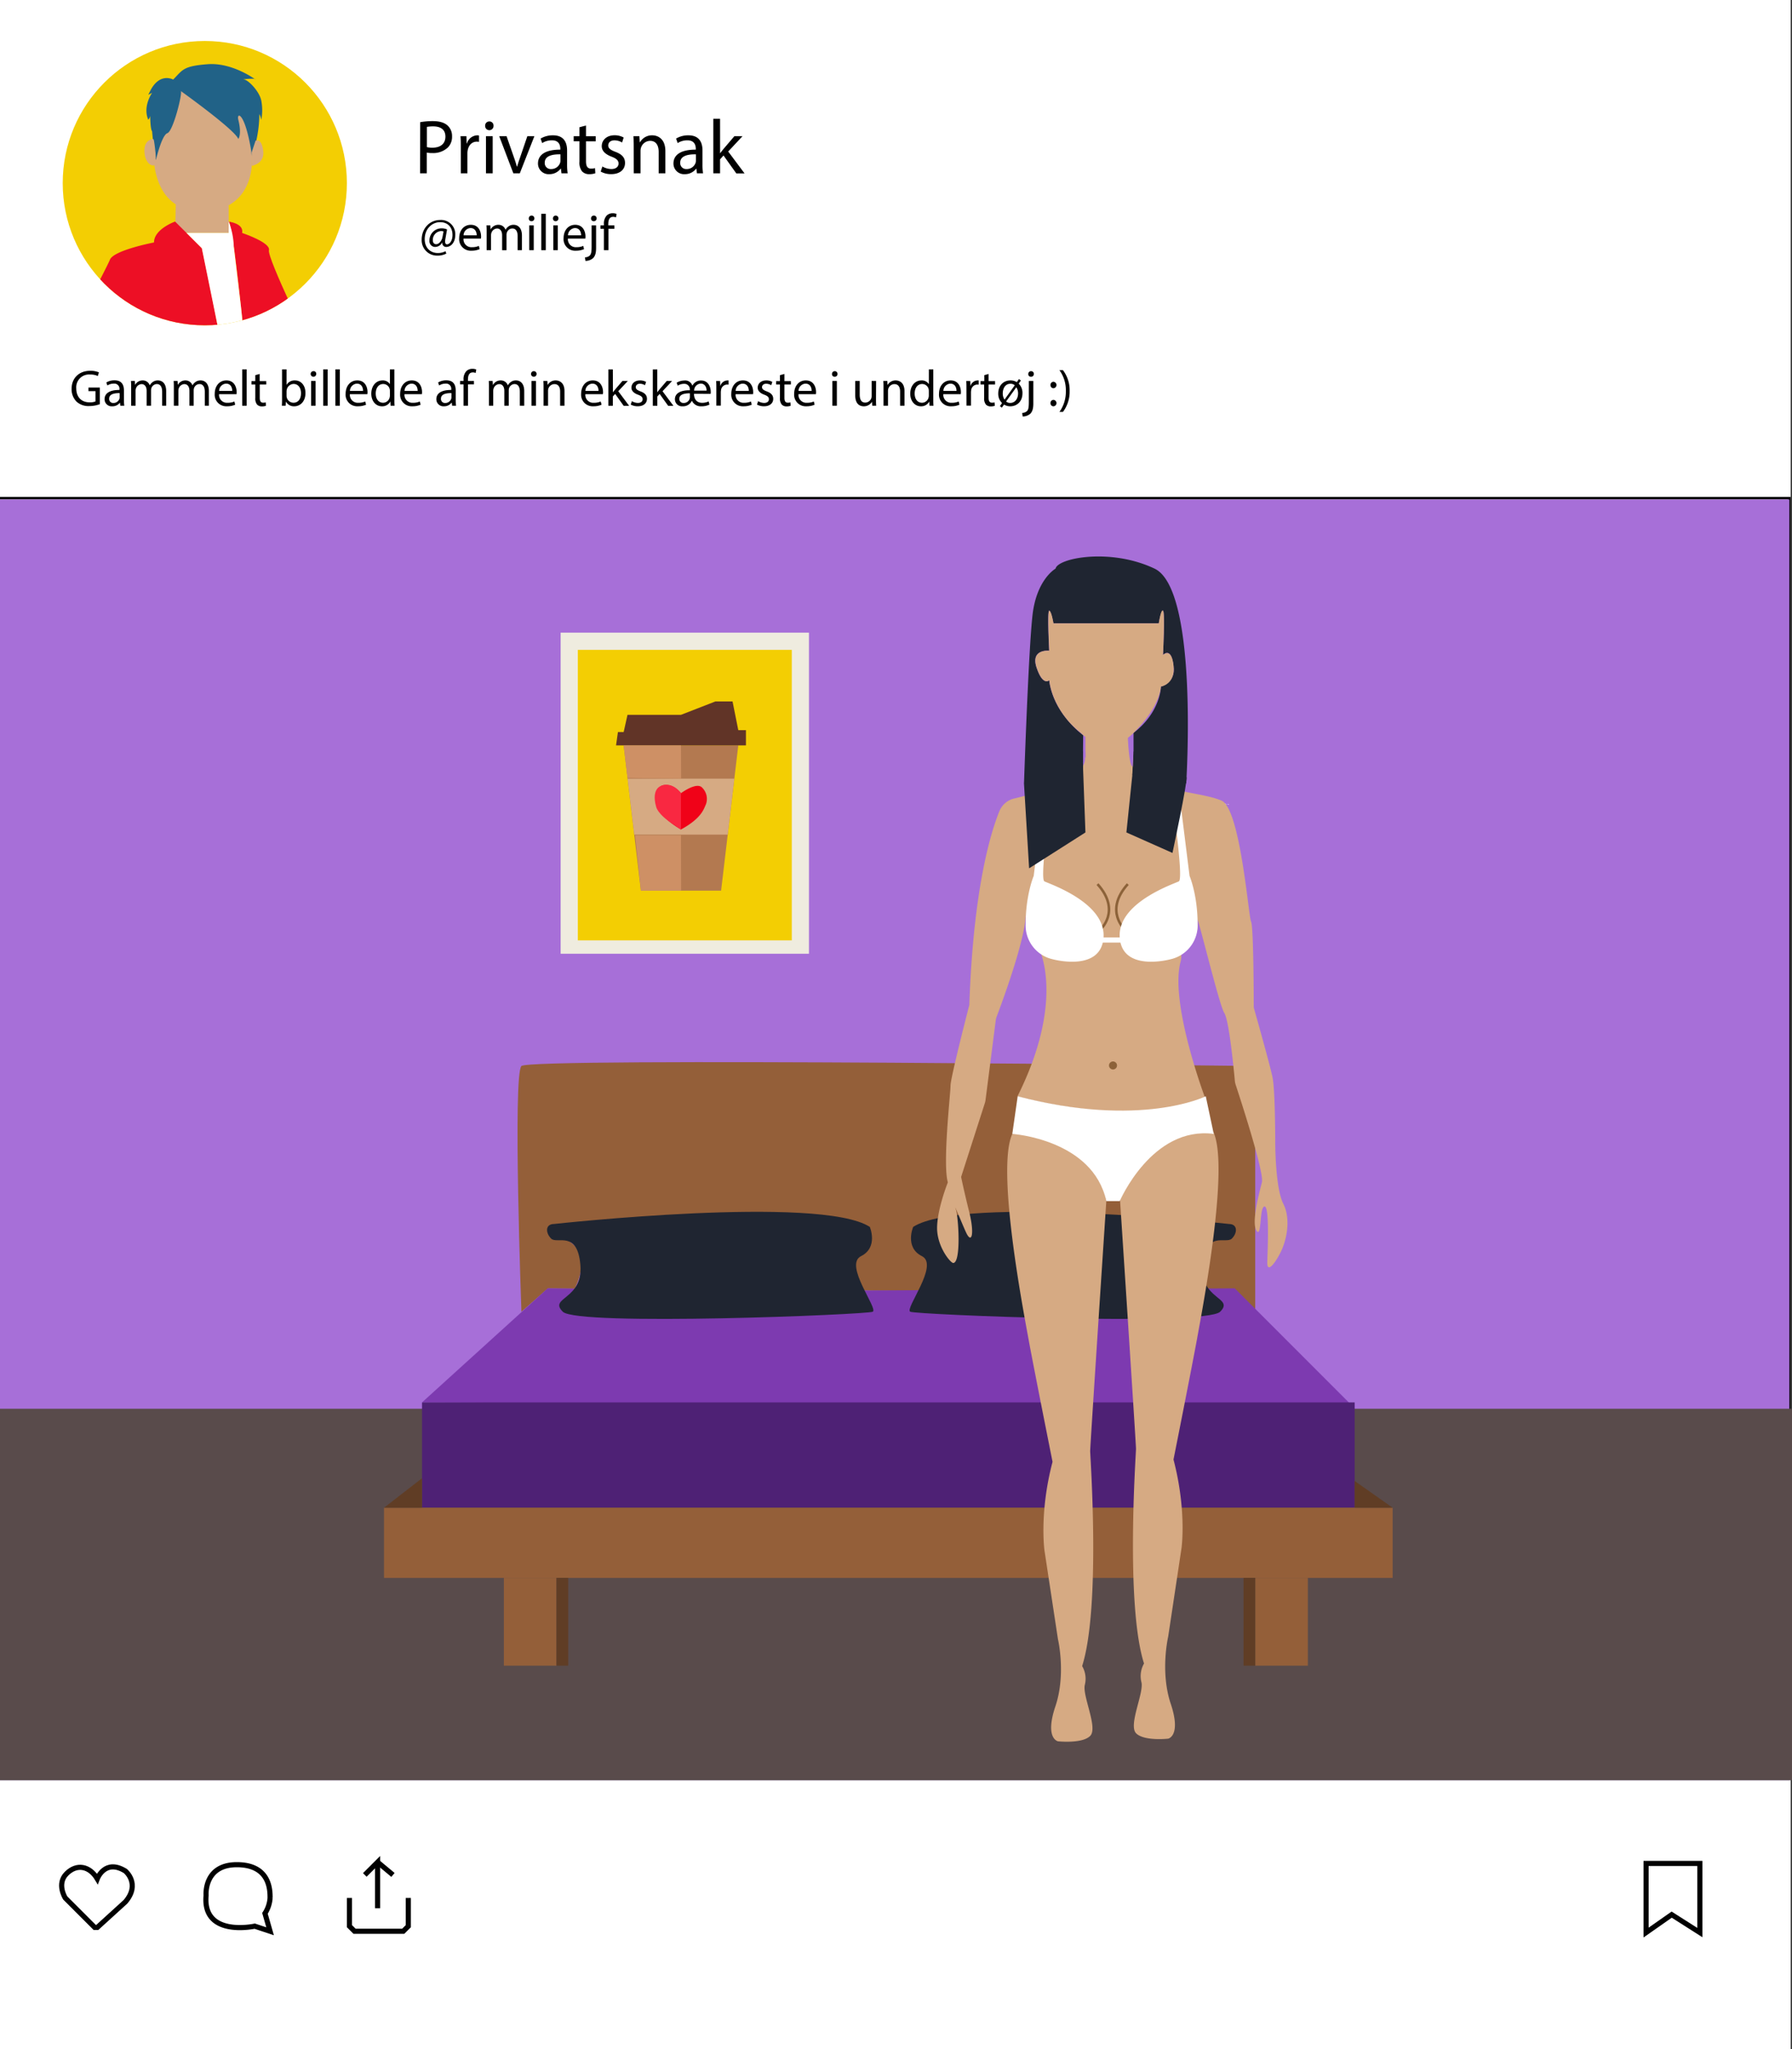 <svg xmlns="http://www.w3.org/2000/svg" xmlns:xlink="http://www.w3.org/1999/xlink" width="700" height="800" viewBox="0 0 700 800"><rect x="0" y="0" width="700" height="800" fill="#333333" stroke="none"/><defs><style>.cls-1,.cls-24,.cls-3,.cls-4{fill:none;}.cls-2{fill:#fff;}.cls-3,.cls-4{stroke:#000;}.cls-24,.cls-3,.cls-4{stroke-miterlimit:10;}.cls-3{stroke-width:2px;}.cls-5{clip-path:url(#clip-path);}.cls-6{fill:#f3ce03;}.cls-7{fill:#d6aa83;}.cls-8{fill:#ed0f25;}.cls-9{fill:#216287;}.cls-10{fill:#a76fd8;}.cls-11{fill:#594b4b;}.cls-12{fill:#945f39;}.cls-13{fill:#7d3ab0;}.cls-14{fill:#1f2531;}.cls-15{fill:#4e2175;}.cls-16{fill:#603d25;}.cls-17{fill:#efecdf;}.cls-18{fill:#b37950;}.cls-19{fill:#613427;}.cls-20{fill:#f00218;}.cls-21{fill:#ce9065;}.cls-22{fill:#f92841;}.cls-23{fill:#8c6239;}.cls-24{stroke:#8c6239;}</style><clipPath id="clip-path"><circle class="cls-1" cx="80" cy="71.5" r="55.5"/></clipPath></defs><title>eksiundetøj</title><g id="Layer_12" data-name="Layer 12"><rect class="cls-2" x="-0.5" width="700" height="800"/><path class="cls-3" d="M37,752.5,25.5,741s-3.5-5.5.5-9.5,9-3,12,2c0,0,3-8,11-3,0,0,6,5,0,12l-11,10Z"/><path class="cls-3" d="M99.5,752s-20.5,4.5-19-12c0,0-1-12,12-12s13,10,13,13a12.68,12.68,0,0,1-2,6l2,7Z"/><polyline class="cls-3" points="136.5 741 136.5 752 138.5 754 157.5 754 159.5 752 159.5 741"/><polyline class="cls-3" points="147.5 745 147.5 727 142.5 732"/><line class="cls-3" x1="147.5" y1="727" x2="153.5" y2="732"/><rect class="cls-4" x="-1" y="194.5" width="700" height="500"/><polygon class="cls-3" points="643 754.5 643 727.5 664 727.5 664 754.5 653 747.5 643 754.5"/><path d="M174.35,99a7.31,7.31,0,0,1-3.56.8,6,6,0,0,1-6.07-6.25c0-4.11,2.86-7.67,7.31-7.67a5.54,5.54,0,0,1,5.81,5.77c0,3-1.67,4.76-3.55,4.76a1.48,1.48,0,0,1-1.49-1.75h-.06a3.16,3.16,0,0,1-2.83,1.75,2.26,2.26,0,0,1-2.16-2.51,4.72,4.72,0,0,1,4.73-4.75,5.29,5.29,0,0,1,2.15.42L174,93.14c-.3,1.53-.08,2.23.6,2.25,1,0,2.16-1.34,2.16-3.65,0-2.91-1.74-5-4.86-5s-6,2.58-6,6.64c0,3.33,2.18,5.41,5.13,5.41a6.34,6.34,0,0,0,3-.71Zm-1.09-8.63a2.82,2.82,0,0,0-1-.16,3.45,3.45,0,0,0-3.19,3.61c0,.88.45,1.52,1.32,1.52,1.16,0,2.22-1.49,2.44-2.72Z"/><path d="M181.06,93.15a3.08,3.08,0,0,0,3.31,3.36,6.49,6.49,0,0,0,2.68-.5l.31,1.25a7.83,7.83,0,0,1-3.23.62A4.51,4.51,0,0,1,179.37,93c0-2.94,1.72-5.23,4.55-5.23,3.16,0,4,2.77,4,4.55a4.27,4.27,0,0,1-.06.83Zm5.15-1.27c0-1.1-.46-2.84-2.43-2.84a2.88,2.88,0,0,0-2.7,2.84Z"/><path d="M190.09,90.61c0-1,0-1.81-.08-2.61h1.53l.09,1.55h.05a3.35,3.35,0,0,1,3.06-1.78,2.84,2.84,0,0,1,2.72,1.94h0a4,4,0,0,1,1.1-1.26,3.27,3.27,0,0,1,2.12-.68c1.3,0,3.2.84,3.2,4.2v5.7H202.2V92.2c0-1.88-.69-3-2.1-3A2.3,2.3,0,0,0,198,90.8a2.7,2.7,0,0,0-.15.88v6h-1.71V91.86c0-1.54-.68-2.65-2-2.65a2.45,2.45,0,0,0-2.2,1.76,3,3,0,0,0-.13.87v5.83h-1.72Z"/><path d="M208.74,85.26a1.06,1.06,0,0,1-1.12,1.09,1,1,0,0,1-1.06-1.09,1.07,1.07,0,0,1,1.09-1.09A1.06,1.06,0,0,1,208.74,85.26Zm-2,12.41V88h1.75v9.67Z"/><path d="M211.45,83.47h1.75v14.2h-1.75Z"/><path d="M218.14,85.26A1.06,1.06,0,0,1,217,86.35,1,1,0,0,1,216,85.26a1.07,1.07,0,0,1,1.09-1.09A1.06,1.06,0,0,1,218.14,85.26Zm-2,12.41V88h1.75v9.67Z"/><path d="M221.84,93.15a3.08,3.08,0,0,0,3.31,3.36,6.49,6.49,0,0,0,2.68-.5l.31,1.25a7.83,7.83,0,0,1-3.23.62A4.51,4.51,0,0,1,220.15,93c0-2.94,1.73-5.23,4.55-5.23,3.16,0,4,2.77,4,4.55a4.27,4.27,0,0,1-.06.83ZM227,91.88c0-1.1-.46-2.84-2.43-2.84a2.88,2.88,0,0,0-2.7,2.84Z"/><path d="M228.5,100.47a2.79,2.79,0,0,0,1.92-.75c.48-.54.68-1.31.68-3.63V88h1.75v8.76c0,1.89-.3,3.11-1.16,4a4.5,4.5,0,0,1-3,1.1Zm4.56-15.21a1.06,1.06,0,0,1-1.12,1.09,1,1,0,0,1-1.06-1.09A1.07,1.07,0,0,1,232,84.17,1.05,1.05,0,0,1,233.06,85.26Z"/><path d="M235.9,97.67V89.33h-1.35V88h1.35v-.47A4.63,4.63,0,0,1,237,84.14a3.35,3.35,0,0,1,2.35-.89,3.81,3.81,0,0,1,1.5.28l-.23,1.35a2.64,2.64,0,0,0-1.13-.22c-1.48,0-1.88,1.32-1.88,2.81V88H240v1.33h-2.33v8.34Z"/><path d="M164.14,47.7a28,28,0,0,1,5-.41c2.56,0,4.46.6,5.66,1.68a5.51,5.51,0,0,1,1.78,4.24A5.92,5.92,0,0,1,175,57.53a8.35,8.35,0,0,1-6.18,2.22,8.48,8.48,0,0,1-2.11-.19v8.11h-2.61Zm2.61,9.73a8,8,0,0,0,2.17.23c3.16,0,5.07-1.55,5.07-4.32s-1.91-4-4.77-4a13.51,13.51,0,0,0-2.47.2Z"/><path d="M180,57.68c0-1.71,0-3.17-.12-4.52h2.31l.1,2.85h.1a4.39,4.39,0,0,1,4-3.18,2.82,2.82,0,0,1,.73.08v2.48a4,4,0,0,0-.9-.08c-1.86,0-3.17,1.4-3.53,3.38a6.78,6.78,0,0,0-.11,1.23v7.75H180Z"/><path d="M192.78,49.06a1.64,1.64,0,1,1-3.27,0,1.6,1.6,0,0,1,1.64-1.64A1.57,1.57,0,0,1,192.78,49.06Zm-2.95,18.61V53.16h2.63V67.67Z"/><path d="M197.87,53.16l2.84,8.14c.49,1.34.87,2.54,1.19,3.74H202c.33-1.2.75-2.41,1.22-3.74L206,53.16h2.75l-5.7,14.51h-2.52L195,53.16Z"/><path d="M219.33,67.67l-.23-1.83H219A5.41,5.41,0,0,1,214.58,68a4.14,4.14,0,0,1-4.43-4.16c0-3.52,3.11-5.45,8.72-5.41v-.31c0-1.18-.34-3.36-3.31-3.34a7.06,7.06,0,0,0-3.78,1.08l-.6-1.76A9.2,9.2,0,0,1,216,52.83c4.44,0,5.52,3,5.52,5.94V64.2a21.78,21.78,0,0,0,.22,3.47Zm-.41-7.41c-2.86-.06-6.13.45-6.13,3.26A2.32,2.32,0,0,0,215.26,66a3.63,3.63,0,0,0,3.53-2.42,2.87,2.87,0,0,0,.13-.84Z"/><path d="M228.91,49v4.18h3.79v2h-3.79V63c0,1.81.52,2.83,2,2.83a5.42,5.42,0,0,0,1.52-.19l.12,2a6.75,6.75,0,0,1-2.35.36,3.72,3.72,0,0,1-2.85-1.11,5.54,5.54,0,0,1-1-3.79V55.16h-2.25v-2h2.25V49.67Z"/><path d="M235.3,65a7.13,7.13,0,0,0,3.5,1c1.92,0,2.82-1,2.82-2.16s-.77-1.94-2.7-2.66c-2.62-1-3.86-2.38-3.86-4.12,0-2.33,1.9-4.25,5-4.25a7.08,7.08,0,0,1,3.56.89L243,55.64a5.7,5.7,0,0,0-3-.85c-1.56,0-2.41.9-2.41,2s.86,1.74,2.76,2.47c2.5.93,3.8,2.2,3.8,4.36,0,2.57-2,4.37-5.42,4.37a8.28,8.28,0,0,1-4.08-1Z"/><path d="M247.55,57.08c0-1.51-.05-2.72-.12-3.92h2.33l.15,2.39H250a5.35,5.35,0,0,1,4.8-2.72c2,0,5.11,1.2,5.11,6.18v8.66h-2.62V59.3c0-2.34-.89-4.31-3.35-4.31a3.8,3.8,0,0,0-3.56,2.71,4.09,4.09,0,0,0-.18,1.23v8.74h-2.63Z"/><path d="M272.25,67.67,272,65.84h-.07A5.42,5.42,0,0,1,267.5,68a4.14,4.14,0,0,1-4.43-4.16c0-3.52,3.11-5.45,8.72-5.41v-.31c0-1.18-.34-3.36-3.31-3.34a7.06,7.06,0,0,0-3.78,1.08l-.6-1.76a9.17,9.17,0,0,1,4.79-1.27c4.44,0,5.52,3,5.52,5.94V64.2a21.78,21.78,0,0,0,.22,3.47Zm-.41-7.41c-2.86-.06-6.13.45-6.13,3.26A2.32,2.32,0,0,0,268.18,66a3.63,3.63,0,0,0,3.53-2.42,2.87,2.87,0,0,0,.13-.84Z"/><path d="M281.28,59.81h.06c.35-.51.85-1.15,1.27-1.65l4.27-5h3.17l-5.6,6,6.39,8.54h-3.22l-5-7-1.35,1.51v5.46h-2.62V46.37h2.62Z"/><path d="M39,157.8a12.12,12.12,0,0,1-4.15.74,6.87,6.87,0,0,1-5-1.78,6.89,6.89,0,0,1-1.88-5c0-4,2.78-7,7.29-7a8.45,8.45,0,0,1,3.38.62l-.44,1.42a6.84,6.84,0,0,0-3-.58,5,5,0,0,0-5.41,5.42c0,3.41,2.05,5.44,5.2,5.44a5.5,5.5,0,0,0,2.32-.37v-4H34.56v-1.4H39Z"/><path d="M47,158.41l-.15-1.22h0a3.63,3.63,0,0,1-3,1.44,2.76,2.76,0,0,1-3-2.78c0-2.34,2.08-3.63,5.81-3.6V152a2,2,0,0,0-2.2-2.23,4.73,4.73,0,0,0-2.52.72l-.4-1.17a6.13,6.13,0,0,1,3.19-.84c3,0,3.68,2,3.68,4v3.61a14.9,14.9,0,0,0,.15,2.32Zm-.27-4.94c-1.91,0-4.09.3-4.09,2.17a1.55,1.55,0,0,0,1.65,1.69,2.42,2.42,0,0,0,2.35-1.62,1.64,1.64,0,0,0,.09-.56Z"/><path d="M51.23,151.35c0-1,0-1.81-.08-2.61h1.53l.09,1.55h0a3.33,3.33,0,0,1,3-1.77,2.84,2.84,0,0,1,2.73,1.94h0a3.81,3.81,0,0,1,1.09-1.26,3.31,3.31,0,0,1,2.13-.68c1.29,0,3.19.83,3.19,4.19v5.7H63.34v-5.47c0-1.88-.69-3-2.1-3a2.3,2.3,0,0,0-2.1,1.58,3,3,0,0,0-.14.88v6H57.28V152.6c0-1.54-.68-2.64-2-2.64a2.43,2.43,0,0,0-2.19,1.75,2.73,2.73,0,0,0-.13.87v5.83H51.23Z"/><path d="M67.91,151.35c0-1,0-1.81-.08-2.61h1.53l.09,1.55h0a3.33,3.33,0,0,1,3-1.77,2.84,2.84,0,0,1,2.73,1.94h0a3.81,3.81,0,0,1,1.09-1.26,3.31,3.31,0,0,1,2.13-.68c1.29,0,3.19.83,3.19,4.19v5.7H80v-5.47c0-1.88-.69-3-2.1-3a2.3,2.3,0,0,0-2.1,1.58,3,3,0,0,0-.14.88v6H74V152.6c0-1.54-.68-2.64-2-2.64a2.43,2.43,0,0,0-2.19,1.75,2.73,2.73,0,0,0-.13.87v5.83H67.91Z"/><path d="M85.57,153.89a3.09,3.09,0,0,0,3.31,3.36,6.49,6.49,0,0,0,2.68-.5l.31,1.25a7.63,7.63,0,0,1-3.23.62,4.51,4.51,0,0,1-4.76-4.88c0-2.93,1.73-5.22,4.56-5.22,3.15,0,4,2.77,4,4.55a4.15,4.15,0,0,1-.06.82Zm5.15-1.27c0-1.1-.45-2.84-2.42-2.84a2.89,2.89,0,0,0-2.71,2.84Z"/><path d="M94.61,144.21h1.75v14.2H94.61Z"/><path d="M101.44,146v2.79H104v1.33h-2.53v5.21c0,1.21.35,1.89,1.33,1.89a3.51,3.51,0,0,0,1-.13l.08,1.34a4.61,4.61,0,0,1-1.57.24,2.49,2.49,0,0,1-1.9-.74,3.7,3.7,0,0,1-.68-2.53v-5.28h-1.5v-1.33h1.5v-2.33Z"/><path d="M110.1,158.41c.05-.66.08-1.63.08-2.49V144.21h1.75v6.08h0a3.58,3.58,0,0,1,3.3-1.77c2.41,0,4.1,2,4.09,4.92,0,3.47-2.2,5.19-4.36,5.19a3.49,3.49,0,0,1-3.24-1.81h-.05l-.09,1.59Zm1.83-3.88a2.67,2.67,0,0,0,.08.64,2.72,2.72,0,0,0,2.64,2.06c1.85,0,2.93-1.5,2.93-3.72,0-1.95-1-3.61-2.88-3.61a2.82,2.82,0,0,0-2.67,2.16,3.22,3.22,0,0,0-.1.73Z"/><path d="M123.53,146a1.09,1.09,0,1,1-2.18,0,1.07,1.07,0,0,1,1.1-1.09A1,1,0,0,1,123.53,146Zm-2,12.41v-9.67h1.75v9.67Z"/><path d="M126.25,144.21H128v14.2h-1.75Z"/><path d="M131,144.21h1.75v14.2H131Z"/><path d="M136.67,153.89a3.09,3.09,0,0,0,3.31,3.36,6.49,6.49,0,0,0,2.68-.5L143,158a7.67,7.67,0,0,1-3.23.62,4.51,4.51,0,0,1-4.76-4.88c0-2.93,1.73-5.22,4.55-5.22,3.16,0,4,2.77,4,4.55a4.15,4.15,0,0,1-.06.82Zm5.15-1.27c0-1.1-.45-2.84-2.43-2.84a2.89,2.89,0,0,0-2.7,2.84Z"/><path d="M154.06,144.21v11.71c0,.86,0,1.82.08,2.49h-1.57l-.09-1.67h0a3.56,3.56,0,0,1-3.29,1.89c-2.34,0-4.15-2-4.15-4.92,0-3.23,2-5.19,4.35-5.19a3.25,3.25,0,0,1,2.92,1.46h0v-5.77Zm-1.75,8.46a3.19,3.19,0,0,0-.08-.75,2.59,2.59,0,0,0-2.54-2c-1.83,0-2.92,1.59-2.92,3.72,0,2,1,3.6,2.88,3.6a2.65,2.65,0,0,0,2.57-2.12,3,3,0,0,0,.09-.75Z"/><path d="M158,153.89a3.09,3.09,0,0,0,3.31,3.36,6.49,6.49,0,0,0,2.68-.5l.31,1.25a7.67,7.67,0,0,1-3.23.62,4.51,4.51,0,0,1-4.76-4.88c0-2.93,1.73-5.22,4.55-5.22,3.16,0,4,2.77,4,4.55a5.11,5.11,0,0,1-.06.82Zm5.15-1.27c0-1.1-.45-2.84-2.43-2.84a2.89,2.89,0,0,0-2.7,2.84Z"/><path d="M176.61,158.41l-.15-1.22h-.06a3.6,3.6,0,0,1-3,1.44,2.76,2.76,0,0,1-2.95-2.78c0-2.34,2.07-3.63,5.81-3.6V152a2,2,0,0,0-2.2-2.23,4.73,4.73,0,0,0-2.52.72l-.4-1.17a6.13,6.13,0,0,1,3.19-.84c3,0,3.68,2,3.68,4v3.61a14.9,14.9,0,0,0,.15,2.32Zm-.27-4.94c-1.91,0-4.09.3-4.09,2.17a1.55,1.55,0,0,0,1.65,1.69,2.42,2.42,0,0,0,2.35-1.62,1.92,1.92,0,0,0,.09-.56Z"/><path d="M181.06,158.41v-8.34h-1.35v-1.33h1.35v-.47a4.64,4.64,0,0,1,1.12-3.39,3.37,3.37,0,0,1,2.35-.89,3.86,3.86,0,0,1,1.51.28l-.24,1.35a2.61,2.61,0,0,0-1.13-.22c-1.48,0-1.87,1.32-1.87,2.81v.53h2.34v1.33h-2.33v8.34Z"/><path d="M191,151.35c0-1,0-1.81-.08-2.61h1.52l.1,1.55h.05a3.32,3.32,0,0,1,3.05-1.77,2.85,2.85,0,0,1,2.73,1.94h0a3.81,3.81,0,0,1,1.09-1.26,3.27,3.27,0,0,1,2.13-.68c1.29,0,3.19.83,3.19,4.19v5.7h-1.72v-5.47c0-1.88-.69-3-2.1-3a2.3,2.3,0,0,0-2.09,1.58,3,3,0,0,0-.14.88v6H197V152.6c0-1.54-.68-2.64-2-2.64a2.42,2.42,0,0,0-2.19,1.75,2.74,2.74,0,0,0-.14.87v5.83H191Z"/><path d="M209.61,146a1.09,1.09,0,1,1-1.09-1.09A1.06,1.06,0,0,1,209.61,146Zm-2,12.41v-9.67h1.75v9.67Z"/><path d="M212.33,151.35c0-1,0-1.81-.08-2.61h1.55l.1,1.59h0a3.56,3.56,0,0,1,3.2-1.81c1.32,0,3.4.8,3.4,4.12v5.77H218.8v-5.58c0-1.56-.59-2.87-2.23-2.87a2.52,2.52,0,0,0-2.37,1.8,2.57,2.57,0,0,0-.12.82v5.83h-1.75Z"/><path d="M228.65,153.89a3.08,3.08,0,0,0,3.31,3.36,6.49,6.49,0,0,0,2.68-.5L235,158a7.67,7.67,0,0,1-3.23.62,4.51,4.51,0,0,1-4.76-4.88c0-2.93,1.73-5.22,4.55-5.22,3.16,0,4,2.77,4,4.55a4.15,4.15,0,0,1-.06.82Zm5.15-1.27c0-1.1-.45-2.84-2.43-2.84a2.89,2.89,0,0,0-2.7,2.84Z"/><path d="M239.43,153.17h0c.24-.34.57-.77.85-1.1l2.85-3.33h2.11l-3.74,4,4.26,5.7h-2.14l-3.33-4.65-.9,1v3.64h-1.75v-14.2h1.75Z"/><path d="M246.82,156.62a4.79,4.79,0,0,0,2.33.69c1.28,0,1.88-.63,1.88-1.44s-.51-1.29-1.8-1.77c-1.75-.64-2.58-1.59-2.57-2.75,0-1.56,1.26-2.83,3.35-2.83a4.69,4.69,0,0,1,2.37.59l-.44,1.28a3.83,3.83,0,0,0-2-.57c-1,0-1.6.6-1.6,1.33s.57,1.16,1.84,1.65c1.67.62,2.53,1.46,2.54,2.91,0,1.71-1.34,2.91-3.62,2.91a5.52,5.52,0,0,1-2.72-.67Z"/><path d="M256.73,153.17h0c.24-.34.57-.77.85-1.1l2.85-3.33h2.11l-3.74,4,4.26,5.7H261l-3.33-4.65-.9,1v3.64H255v-14.2h1.75Z"/><path d="M271.09,153.75c0,2.3,1.28,3.51,3.1,3.51a5.84,5.84,0,0,0,2.62-.54l.33,1.24a7.1,7.1,0,0,1-3.17.67,3.8,3.8,0,0,1-3.68-2.15h-.05a3.77,3.77,0,0,1-3.6,2.15,2.76,2.76,0,0,1-3-2.76c0-2.24,2.08-3.55,5.83-3.5V152a2.12,2.12,0,0,0-2.25-2.15,4.66,4.66,0,0,0-2.49.73l-.41-1.16a6,6,0,0,1,3-.87,2.92,2.92,0,0,1,3.12,2h.05a3.66,3.66,0,0,1,3.37-2c3,0,3.78,2.85,3.78,4.45a4.11,4.11,0,0,1-.06.78Zm-1.6-.2c-1.86,0-4.14.29-4.14,2.18a1.56,1.56,0,0,0,1.68,1.59,2.35,2.35,0,0,0,2.36-1.65,2.32,2.32,0,0,0,.1-.7ZM276,152.5c.05-1-.49-2.74-2.27-2.74a2.74,2.74,0,0,0-2.59,2.74Z"/><path d="M279.82,151.75c0-1.14,0-2.12-.08-3h1.54l.07,1.89h.06a2.94,2.94,0,0,1,2.7-2.11,1.89,1.89,0,0,1,.49,0v1.65a2.69,2.69,0,0,0-.6-.05,2.46,2.46,0,0,0-2.36,2.25,5.33,5.33,0,0,0-.07.82v5.17h-1.75Z"/><path d="M287.35,153.89a3.08,3.08,0,0,0,3.31,3.36,6.49,6.49,0,0,0,2.68-.5l.31,1.25a7.67,7.67,0,0,1-3.23.62,4.51,4.51,0,0,1-4.76-4.88c0-2.93,1.73-5.22,4.55-5.22,3.16,0,4,2.77,4,4.55a4.15,4.15,0,0,1-.06.82Zm5.15-1.27c0-1.1-.46-2.84-2.43-2.84a2.89,2.89,0,0,0-2.7,2.84Z"/><path d="M296.13,156.62a4.86,4.86,0,0,0,2.34.69c1.28,0,1.88-.63,1.88-1.44s-.52-1.29-1.8-1.77c-1.75-.64-2.58-1.59-2.57-2.75,0-1.56,1.26-2.83,3.35-2.83a4.62,4.62,0,0,1,2.36.59l-.43,1.28a3.83,3.83,0,0,0-2-.57c-1,0-1.6.6-1.6,1.33s.57,1.16,1.84,1.65c1.66.62,2.53,1.46,2.54,2.91,0,1.71-1.34,2.91-3.62,2.91a5.52,5.52,0,0,1-2.72-.67Z"/><path d="M306.42,146v2.79h2.52v1.33h-2.52v5.21c0,1.21.34,1.89,1.33,1.89a3.61,3.61,0,0,0,1-.13l.08,1.34a4.67,4.67,0,0,1-1.58.24,2.47,2.47,0,0,1-1.89-.74,3.7,3.7,0,0,1-.69-2.53v-5.28h-1.5v-1.33h1.5v-2.33Z"/><path d="M311.91,153.89a3.08,3.08,0,0,0,3.31,3.36,6.49,6.49,0,0,0,2.68-.5l.31,1.25a7.67,7.67,0,0,1-3.23.62,4.51,4.51,0,0,1-4.76-4.88c0-2.93,1.73-5.22,4.55-5.22,3.16,0,4,2.77,4,4.55a4.15,4.15,0,0,1-.06.82Zm5.15-1.27c0-1.1-.46-2.84-2.43-2.84a2.88,2.88,0,0,0-2.7,2.84Z"/><path d="M327.15,146a1.06,1.06,0,0,1-1.12,1.09A1,1,0,0,1,325,146a1.07,1.07,0,0,1,1.09-1.09A1.05,1.05,0,0,1,327.15,146Zm-2,12.41v-9.67h1.75v9.67Z"/><path d="M342.19,155.76c0,1,0,1.88.08,2.65h-1.55l-.1-1.58h0a3.62,3.62,0,0,1-3.21,1.8c-1.51,0-3.33-.85-3.33-4.24v-5.65h1.75v5.34c0,1.84.58,3.1,2.17,3.1a2.56,2.56,0,0,0,2.32-1.62,2.68,2.68,0,0,0,.16-.9v-5.92h1.75Z"/><path d="M345.12,151.35c0-1,0-1.81-.08-2.61h1.56l.1,1.59h0a3.58,3.58,0,0,1,3.2-1.81c1.33,0,3.41.8,3.41,4.12v5.77H351.6v-5.58c0-1.56-.59-2.87-2.23-2.87a2.52,2.52,0,0,0-2.37,1.8,2.56,2.56,0,0,0-.13.82v5.83h-1.75Z"/><path d="M364.57,144.21v11.71c0,.86,0,1.82.08,2.49h-1.56l-.09-1.67H363a3.54,3.54,0,0,1-3.28,1.89c-2.34,0-4.15-2-4.15-4.92,0-3.23,2-5.19,4.35-5.19a3.22,3.22,0,0,1,2.91,1.46h0v-5.77Zm-1.75,8.46a3.81,3.81,0,0,0-.07-.75,2.59,2.59,0,0,0-2.55-2c-1.82,0-2.91,1.59-2.91,3.72,0,2,1,3.6,2.88,3.6a2.67,2.67,0,0,0,2.57-2.12,3,3,0,0,0,.08-.75Z"/><path d="M368.49,153.89a3.08,3.08,0,0,0,3.31,3.36,6.49,6.49,0,0,0,2.68-.5l.31,1.25a7.67,7.67,0,0,1-3.23.62,4.51,4.51,0,0,1-4.76-4.88c0-2.93,1.73-5.22,4.55-5.22,3.16,0,4,2.77,4,4.55a4.15,4.15,0,0,1-.06.82Zm5.15-1.27c0-1.1-.46-2.84-2.43-2.84a2.88,2.88,0,0,0-2.7,2.84Z"/><path d="M377.52,151.75c0-1.14,0-2.12-.08-3H379l.07,1.89h.06a2.94,2.94,0,0,1,2.7-2.11,1.82,1.82,0,0,1,.48,0v1.65a2.54,2.54,0,0,0-.59-.05,2.46,2.46,0,0,0-2.36,2.25,5.33,5.33,0,0,0-.07.82v5.17h-1.75Z"/><path d="M386.17,146v2.79h2.53v1.33h-2.53v5.21c0,1.21.35,1.89,1.33,1.89a3.51,3.51,0,0,0,1-.13l.09,1.34a4.67,4.67,0,0,1-1.58.24,2.49,2.49,0,0,1-1.9-.74,3.75,3.75,0,0,1-.68-2.53v-5.28H383v-1.33h1.5v-2.33Z"/><path d="M397.2,149.2,398,148l.79.54-.86,1.25a5,5,0,0,1,1.47,3.71c0,3.54-2.46,5.13-4.73,5.13a4.49,4.49,0,0,1-2.46-.68l-.88,1.22-.73-.61.83-1.2a5,5,0,0,1-1.49-3.73c0-3.21,2.12-5.11,4.75-5.11A4.59,4.59,0,0,1,397.2,149.2Zm-.8,1.22a2.51,2.51,0,0,0-1.7-.59c-2.15,0-3,2-3,3.76a4.17,4.17,0,0,0,.7,2.42h0ZM393,156.75a2.41,2.41,0,0,0,1.62.56c1.84,0,3.07-1.59,3.07-3.76a4.37,4.37,0,0,0-.69-2.36h0Z"/><path d="M399.29,161.21a2.79,2.79,0,0,0,1.92-.75c.48-.54.68-1.31.68-3.63v-8.09h1.75v8.77c0,1.88-.3,3.1-1.16,4a4.54,4.54,0,0,1-3,1.09ZM403.85,146a1.06,1.06,0,0,1-1.12,1.09,1,1,0,0,1-1.06-1.09,1.07,1.07,0,0,1,1.11-1.09A1.05,1.05,0,0,1,403.85,146Z"/><path d="M410.35,150.32a1.18,1.18,0,0,1,1.19-1.26,1.26,1.26,0,0,1,0,2.51A1.17,1.17,0,0,1,410.35,150.32Zm0,7.06a1.18,1.18,0,0,1,1.19-1.26,1.26,1.26,0,0,1,0,2.51A1.17,1.17,0,0,1,410.35,157.38Z"/><path d="M413.84,160.82a13.48,13.48,0,0,0,2.51-8.17,13.29,13.29,0,0,0-2.51-8.13h1.37a12.89,12.89,0,0,1,2.62,8.15,13.11,13.11,0,0,1-2.62,8.15Z"/><g class="cls-5"><rect class="cls-6" x="-28" y="-0.5" width="255" height="255" rx="12"/><polygon class="cls-7" points="68.67 79.79 68.39 90.92 89.34 90.92 89.34 80.15 68.67 79.79"/><path class="cls-8" d="M57.16,176.23a41,41,0,0,0,6.29,9.44H91.63a46.25,46.25,0,0,0,.71-7.94C92.34,159,78.87,96.9,78.87,96.9L68.39,86.5s-8.23,2.92-8.23,8.16c0,0-15.72,3-17.22,6.73s-20.2,38.92-20.2,38.92-6.74.75-6,8.23A34.16,34.16,0,0,1,40,153.78s2.25-.75,2.25-6,9-15.71,9-15.71S58.66,167.25,57.16,176.23Z"/><path class="cls-7" d="M60.16,55S56.41,82.68,79.61,82.68c0,0,17.57.63,18.81-18.79a38.17,38.17,0,0,0-.1-5.9C96.08,32.54,78.87,32.54,78.87,32.54S63.15,29.55,60.16,55Z"/><path class="cls-9" d="M70.63,35.54s21,15,22.46,18.71c0,0,1.46-1.64,0-7.49-.75-3,2.47-3.18,5,11.88L98.32,61a49.28,49.28,0,0,0,3-16.46,7.46,7.46,0,0,1,.75,2.24,20.3,20.3,0,0,0,0-7.48c-.75-3.74-5.24-8.23-6.74-8.23s4.49-.75,4.49,0c0,0-9-6.74-18.71-6s-9.73,2.24-13.47,6c0,0-5.24-3-9,4.49L57.91,37l1.5-.75s-3.74,5.24-1.5,10.48a2.62,2.62,0,0,0,.75-1.5c0-.74,0,5.24.75,6,0,0,.88,10.16,1.5,11.23,0,0,2.24-9.73,4.49-10.48S71.38,36.28,70.63,35.54Z"/><path class="cls-7" d="M98.36,64.74s5.2-.77,4.45-6-3-3.75-3-3.75l-1.5,4.49Z"/><path class="cls-7" d="M59.93,54.27s-3.52,0-3.52,4.47,2.52,6.3,3.88,5.76S60.16,55,60.16,55Z"/><path class="cls-8" d="M109.14,185.67c-2.11-9.95-10.82-56.59-10.82-56.59s8.24,8.24,6.74,12,2.25,3,2.25,3c6.73-3,16.46,0,16.46,0,3.74-4.49-2.25-8.23-2.25-8.23s-17.21-35.17-16.46-38.17-10.48-6.73-10.48-6.73c.75-3.75-5.24-4.42-5.24-4.42,2.24,2.29,8.24,66.75,11.13,99.17Z"/><path class="cls-2" d="M85,127.15s4.34,20.64,6.32,37.94c1.38,12.07.84,18.06.39,20.58h8.76L98.31,162,95.84,136.3l-1.73-16.68L91.32,96.24a29.76,29.76,0,0,0-2-9.81v4.49H72.84l6,6Z"/></g><rect class="cls-10" x="-1" y="195" width="700" height="500"/><rect class="cls-11" x="-2.03" y="550" width="704.9" height="145"/><path class="cls-12" d="M490.32,512.12V416.19s-283.22-3.43-286.64,0,0,95.93,0,95.93L214,503l10.46.11s7-12.32-1.72-18.21l.4-5.88,114.65,24.84,20.91.16,123.68.13Z"/><polygon class="cls-13" points="224.41 503.09 213.95 502.98 164.85 547.52 529.15 549.81 482.33 502.98 337.74 503.84 239.08 507.55 224.41 503.09"/><path class="cls-14" d="M480.05,477.86S376.12,466.44,356.71,479c0,0-3.43,8,3.42,11.42s-6.85,20.56-4.56,21.7,115.34,5.71,121.05,0-8-4.57-6.85-18.27,9.13-8,11.42-10.28S483.47,477.86,480.05,477.86Z"/><path class="cls-14" d="M216.43,477.86S320.35,466.44,339.77,479c0,0,3.42,8-3.43,11.42s6.85,20.56,4.57,21.7-115.35,5.71-121.06,0,8-4.57,6.86-18.27-9.14-8-11.42-10.28S213,477.86,216.43,477.86Z"/><rect class="cls-15" x="164.85" y="547.52" width="364.31" height="41.11"/><rect class="cls-12" x="150" y="588.64" width="394" height="27.41"/><rect class="cls-12" x="196.82" y="616.04" width="20.56" height="34.26"/><rect class="cls-12" x="490.32" y="616.04" width="20.56" height="34.26"/><rect class="cls-16" x="485.76" y="616.04" width="4.57" height="34.26"/><rect class="cls-16" x="217.38" y="616.04" width="4.57" height="34.26"/><polygon class="cls-16" points="164.85 588.64 164.85 577.13 150 588.64 164.85 588.64"/><polygon class="cls-16" points="529.15 578.18 529.15 588.64 544 588.64 529.15 578.18"/><rect class="cls-17" x="219" y="247" width="97" height="125.35"/><rect class="cls-6" x="225.72" y="253.72" width="83.57" height="113.42"/><polygon class="cls-18" points="250.34 347.73 281.68 347.73 288.39 291.02 243.62 291.02 250.34 347.73"/><polygon class="cls-19" points="240.64 291.02 241.38 285.8 243.62 285.8 245.12 279.08 266.01 279.08 279.44 273.86 286.15 273.86 288.39 285.05 291.38 285.05 291.38 291.02 266.06 291.02 243.62 291.02 240.64 291.02"/><polygon class="cls-7" points="245.16 304.01 286.85 304.01 284.27 325.84 247.75 325.84 245.16 304.01"/><path class="cls-20" d="M266,309.68s6-4.48,8.21-2.24a6.16,6.16,0,0,1,1.49,6.71c-.75,1.5-1.49,5.23-9.7,9.7,0,0-8.21-4.47-9.7-9.7s2.24-7.46,2.24-7.46S262.28,305.2,266,309.68Z"/><polygon class="cls-21" points="266.06 304.01 266.01 291.02 243.62 291.02 245.12 303.71 266.06 304.01"/><polygon class="cls-21" points="248.1 326.09 266.01 326.09 266.06 347.73 250.34 347.73 248.1 326.09"/><path class="cls-22" d="M266,309.68s-3-4.48-7.46-3-2.24,8.21-2.24,8.21.22,2.79,6.83,7l2.87,2Z"/><polyline class="cls-2" points="480 314 477 314 477 313.38 480 314.18"/><path class="cls-2" d="M450.63,373.49S453,370,455,370s5.17,4.61,5.17,4.61L461,367H449Z"/><path class="cls-7" d="M423.76,295.84s2.91,8.72-27.63,15.92a8.31,8.31,0,0,0-5.77,5C387,325,380.2,347.09,378.64,392.36c0,0-7.34,28.33-7.34,31.48s-3.15,30.42-1.05,37.77c0,0-4.2,10.49-4.2,17.83s5.25,13.64,6.3,13.64c3.14,0,2.1-17.84,1-21s3.14,7.34,4.19,9.44c2.1,4.2,3.15,0,1.05-8.39s-3.15-13.64-3.15-13.64l9.23-28.71a7.23,7.23,0,0,0,.31-1.36l4-31.2a5.51,5.51,0,0,1,.31-1.21c1.67-4.41,12.28-32.69,11.31-41.39,0,0,0,12.59,5.25,14.69,0,0,10.49,19.93-8.39,57.7,0,0,43,12.59,73.44,1.05,0,0-14.08-37.22-9.75-53.54a8.1,8.1,0,0,0,.31-2.07v-1.21a1.62,1.62,0,0,1,.68-1.33c1.8-1.26,6.46-5.14,5.61-11.09-1.05-7.35,8.39,32.52,10.49,35.67,1.88,2.82,3.76,22.49,4.13,26.55a7,7,0,0,0,.3,1.42c1.62,4.9,11.22,34.28,10.26,38.13-1.05,4.19-4.2,15.73-2.1,18.88s1.05-9.44,3.15-9.44,1.05,19.68,1.05,22c0,4.2,3.15,0,5.25-4.2s4.19-12.59,1-18.88-3.14-24.13-3.14-24.13,0-19.94-1.05-25.18c-1-4.85-6.42-24-7.24-26.92a2.65,2.65,0,0,1-.11-.74c0-3.58-.06-31.23-1.05-33.19s-4.19-44.07-11.54-47.22-21-3.14-27.27-8.39-9.45-16.79-9.45-16.79Z"/><circle class="cls-23" cx="434.77" cy="415.97" r="1.57"/><path class="cls-24" d="M439.49,363s-8.39-7.34,1.05-17.83"/><path class="cls-7" d="M395.43,442.72s31.47-2.1,36.72,26.23c0,0-6.3,95.47-6.3,97.57s4.2,60.85-3.14,83.94a9.79,9.79,0,0,1,1.05,7.34c-1.05,4.2,5.24,16.79,2.09,19.93s-12.59,2.1-12.59,2.1-5.24-1.05-1-13.64,1-26.23,1-26.23L408,605.34s-2.1-14.69,3.15-34.62c0,0-7.35-36.72-9.45-48.26S389.13,456.36,395.43,442.72Z"/><path class="cls-24" d="M429.76,363s8.39-7.34-1.05-17.83"/><path class="cls-7" d="M474,442s-31.3-2.09-36.51,26.2c0,0,6.26,95.35,6.26,97.44s-4.18,60.77,3.13,83.82a9.86,9.86,0,0,0-1,7.34c1,4.19-5.21,16.76-2.08,19.91s12.52,2.09,12.52,2.09,5.21-1.05,1-13.62-1-26.19-1-26.19l5.21-34.58s2.09-14.67-3.13-34.58c0,0,7.31-36.67,9.39-48.19S480.28,455.66,474,442Z"/><path class="cls-2" d="M397.53,428l-2.1,14.69s31.47,2.1,36.72,26.23h5.25s12.59-29.38,36.72-26.23L471,428S445.79,440.62,397.53,428Z"/><path class="cls-2" d="M457.33,308.43s5.25,34.62,3.15,35.67-24.13,8.39-23.08,22,19.93,8.39,19.93,8.39a13.54,13.54,0,0,0,10.49-13.63c0-11.55-3.15-18.89-3.15-18.89l-4.19-33.57Z"/><path class="cls-2" d="M411.13,308.43s-5.25,34.62-3.15,35.67,24.13,8.39,23.08,22-19.93,8.39-19.93,8.39a13.54,13.54,0,0,1-10.49-13.63c0-11.55,3.15-18.89,3.15-18.89L408,308.43Z"/><path class="cls-1" d="M429.76,363s8.39-7.34-1.05-17.83"/><rect class="cls-2" x="429" y="366" width="13" height="2"/><polygon class="cls-7" points="424 296 424 287.71 440.54 287.44 442 306 424 296"/><polyline class="cls-14" points="423 298 424 325 402 339 400 306 404 291 423 298"/><path class="cls-14" d="M443,296l-3,29,18,8s6-28.14,5.49-29.57S443,296,443,296"/><polyline class="cls-14" points="442.78 293.32 442.31 302.65 447 296 442.78 293.32"/><polygon class="cls-14" points="423.08 300.2 423 293 420 298 423.08 300.2"/><polygon class="cls-10" points="424 295.71 423.75 297.21 424 293 424 295.71"/><rect class="cls-10" x="320" y="252" width="1" height="1"/><path class="cls-10" d="M440.54,287.44s.43,12,1.94,11.79l.3-5.91-2.24-5.88"/><path class="cls-14" d="M411.52,243.37h41.13s.82-4.94,1.65-4.94,0,17.28,0,17.28,3.43-3.79,4.18,5.1h0a6.69,6.69,0,0,1-5,7.24h0s0,9.87-10.69,18.1h0V296l20.57,9.87S468.28,230.2,451,222s-37.85-4.12-38.67,0c0,0-7.4,4.11-9,18.1S400,305.89,400,305.89l23-8.23.11-10.64s-11.63-8.28-13.28-21.44h0s-2.47,2.47-4.93-4.94,4.93-6.58,4.93-6.58-.82-15.63,0-15.63,1.65,4.94,1.65,4.94"/><path class="cls-7" d="M422.21,286.15s9.87,10.69,20.57,0,10.69-18.1,10.69-18.1,5.76-.83,4.94-8.23-4.11-4.11-4.11-4.11.82-16.46,0-17.28-1.65,4.94-1.65,4.94H411.52s-.83-4.94-1.65-4.94,0,15.63,0,15.63-7.4-.82-4.93,6.58,4.93,4.94,4.93,4.94S410.69,277.1,422.21,286.15Z"/></g></svg>
